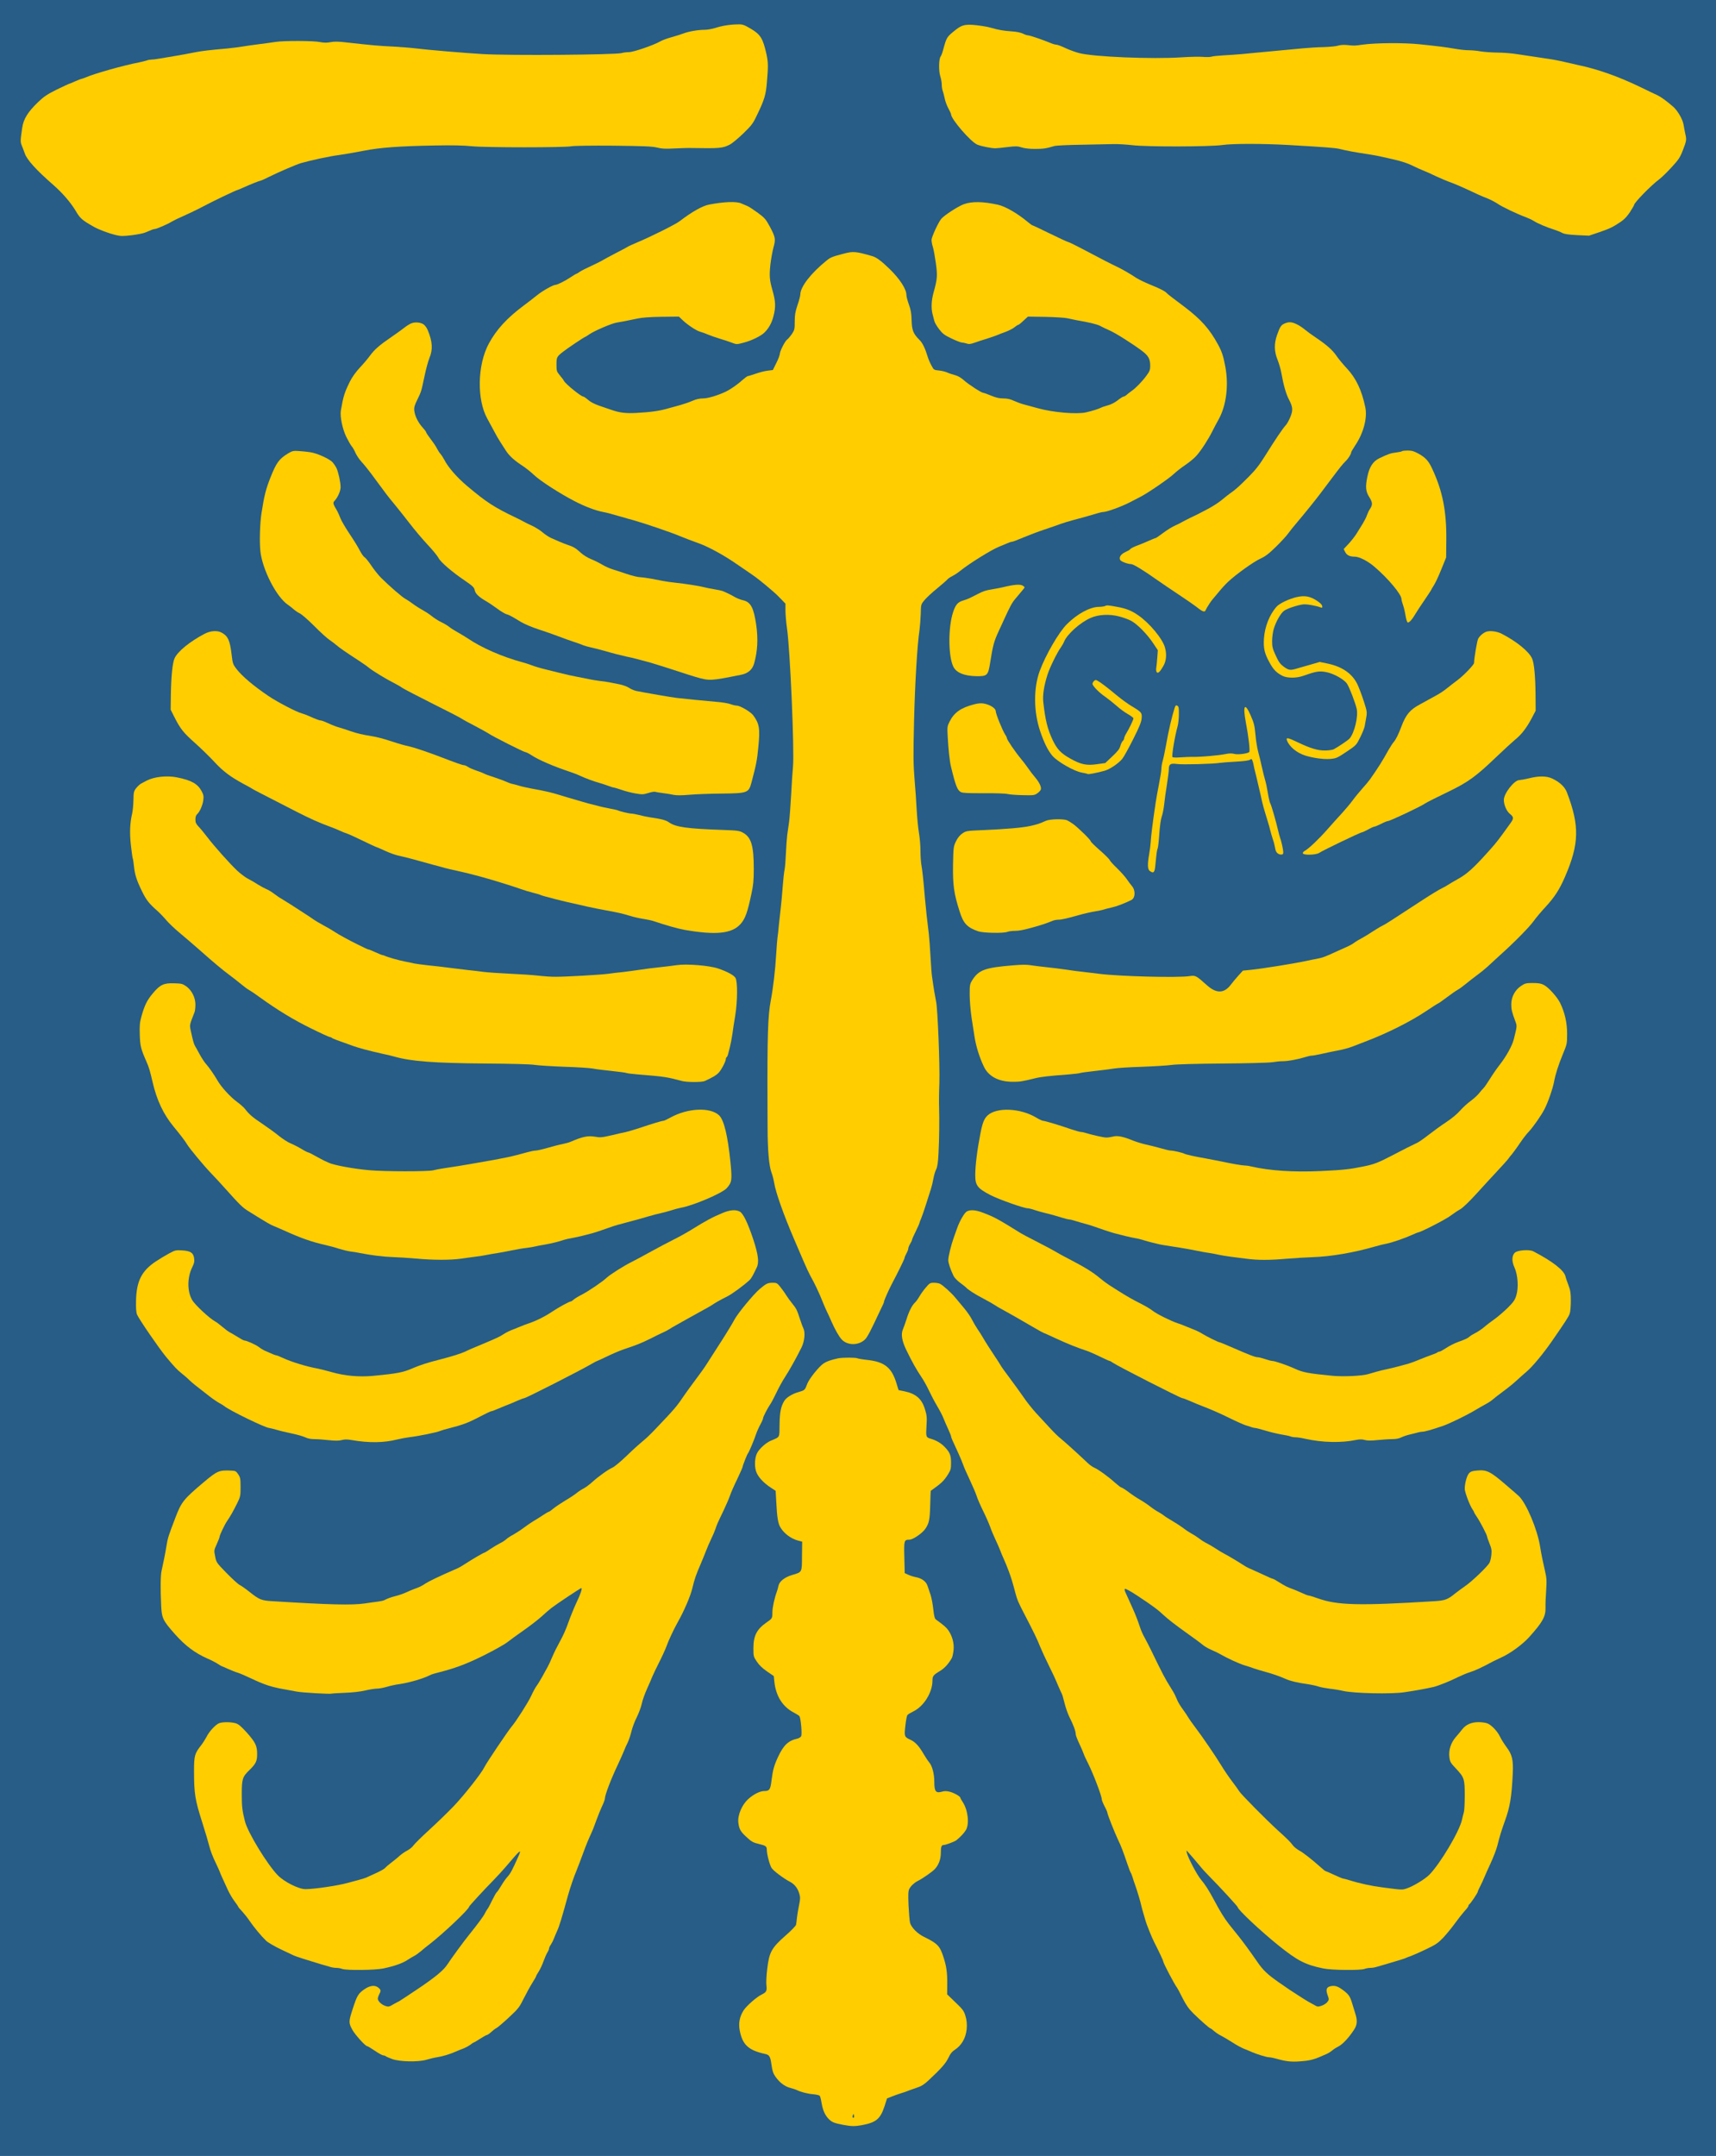 <svg xmlns="http://www.w3.org/2000/svg" version="1.0" width="1844pt" height="2316pt" viewBox="0 0 1844 2316" preserveAspectRatio="xMidYMid meet">
  <g transform="translate(0,2316) scale(0.1,-0.1)" stroke="none">
    <path stroke="none" d="M0 11580 l0 -11580 9220 0 9220 0 0 11580 0 11580 -9220 0 -9220 0 0 -11580z" fill="#275d87" id="275d87-000001"/>
    <path stroke="none" d="M8062 22855 c111 -65 136 -105 175 -280 18 -85 19 -126 4 -300 -11 -132 -26 -183 -98 -334 -51 -109 -61 -122 -155 -214 -56 -54 -122 -109 -147 -121 -77 -39 -106 -41 -416 -36 -38 1 -122 -2 -185 -5 -88 -5 -130 -3 -180 10 -53 13 -143 16 -470 20 -227 2 -424 -1 -447 -6 -69 -15 -927 -15 -1073 0 -85 9 -213 12 -400 8 -385 -7 -585 -22 -759 -56 -80 -16 -200 -37 -266 -46 -107 -14 -301 -56 -410 -87 -53 -16 -240 -96 -342 -147 -45 -23 -86 -41 -91 -41 -10 0 -115 -42 -190 -76 -29 -13 -55 -24 -57 -24 -13 0 -286 -131 -365 -174 -41 -23 -161 -81 -280 -134 -25 -12 -56 -28 -70 -36 -38 -24 -159 -76 -175 -76 -14 0 -38 -9 -105 -38 -19 -9 -84 -21 -145 -29 -96 -11 -118 -11 -175 3 -70 17 -176 57 -225 84 -133 75 -154 93 -201 174 -54 90 -142 193 -243 281 -179 156 -281 268 -304 335 -9 25 -23 63 -32 84 -17 41 -17 54 4 195 14 94 61 169 170 274 65 62 99 84 203 136 69 33 128 61 132 61 3 0 29 11 58 24 29 13 64 27 78 30 14 4 34 11 45 16 88 39 399 127 570 160 33 7 70 16 83 21 13 5 35 9 49 9 15 0 52 4 82 10 31 5 101 17 156 26 101 17 131 23 240 44 61 12 149 23 335 39 58 6 132 15 165 21 33 6 112 17 175 25 63 8 145 19 183 25 92 14 408 13 477 -2 41 -8 71 -8 111 -1 40 8 84 8 174 -3 268 -30 347 -37 495 -44 85 -5 193 -13 240 -19 114 -15 550 -52 730 -62 291 -17 1419 -8 1490 11 19 6 55 10 79 10 48 0 266 75 335 115 22 13 77 33 121 45 44 12 103 31 130 41 58 22 159 39 229 39 26 0 76 9 110 19 73 24 159 38 241 39 54 2 68 -3 137 -43z" fill="#ffcd00" id="ffcd00-000001"/>
    <path stroke="none" d="M10560 22880 c30 -4 73 -13 95 -20 72 -21 129 -31 215 -37 53 -3 99 -13 122 -24 21 -11 46 -19 56 -19 19 0 167 -51 246 -84 21 -9 47 -16 58 -16 11 0 54 -16 96 -36 42 -20 109 -44 147 -54 152 -41 787 -67 1100 -46 88 6 192 8 230 5 39 -4 80 -2 93 2 13 5 69 11 125 14 56 3 147 9 202 14 55 6 150 14 210 20 61 6 161 15 223 21 61 5 163 15 225 21 61 6 162 12 222 13 61 2 128 8 151 15 25 8 63 11 100 7 80 -8 79 -8 164 4 143 20 446 22 617 4 202 -21 267 -29 378 -48 50 -9 117 -16 150 -16 33 0 89 -5 125 -12 36 -6 117 -12 180 -13 63 0 162 -8 220 -18 130 -20 210 -32 320 -48 47 -6 131 -22 188 -36 57 -13 122 -28 145 -33 205 -43 423 -120 657 -232 80 -39 165 -80 190 -91 40 -19 96 -60 168 -122 48 -41 103 -134 113 -193 5 -31 14 -76 19 -100 15 -63 13 -75 -25 -173 -31 -81 -45 -102 -123 -187 -48 -52 -109 -112 -137 -132 -87 -66 -265 -248 -265 -272 0 -4 -20 -38 -44 -76 -32 -48 -61 -79 -101 -106 -89 -59 -113 -70 -230 -111 l-110 -37 -128 6 c-94 5 -136 11 -160 24 -18 10 -58 26 -89 36 -75 23 -174 65 -218 93 -19 12 -55 29 -80 38 -107 40 -257 112 -308 147 -24 16 -71 41 -105 55 -78 31 -107 44 -232 103 -55 26 -129 57 -165 70 -36 12 -108 43 -160 67 -52 25 -116 54 -143 64 -26 10 -69 30 -95 43 -64 32 -130 54 -237 78 -49 11 -108 24 -130 29 -22 5 -71 14 -110 20 -171 26 -235 38 -325 60 -45 10 -141 18 -540 41 -286 16 -603 16 -715 0 -134 -19 -804 -21 -965 -2 -69 8 -161 13 -205 12 -44 -1 -197 -4 -340 -7 -143 -2 -276 -8 -295 -14 -86 -26 -121 -31 -208 -31 -59 0 -111 6 -143 16 -43 14 -62 15 -152 4 -56 -7 -115 -13 -132 -13 -44 0 -152 22 -193 39 -70 29 -282 274 -282 326 0 6 -13 34 -28 62 -16 28 -35 78 -41 111 -7 33 -17 70 -22 83 -5 13 -9 41 -9 63 0 22 -7 63 -16 90 -18 55 -16 188 4 212 6 7 18 38 26 68 39 142 37 139 135 218 77 61 118 66 291 41z" fill="#ffcd00" id="ffcd00-000002"/>
    <path stroke="none" d="M7965 20975 c19 -8 50 -21 68 -29 17 -7 68 -41 112 -73 73 -54 85 -69 128 -148 60 -113 64 -135 38 -226 -11 -41 -26 -124 -33 -186 -12 -114 -8 -166 22 -268 35 -123 38 -182 11 -284 -18 -70 -50 -128 -96 -173 -37 -37 -136 -86 -220 -108 -78 -21 -79 -21 -129 -2 -28 11 -85 30 -126 42 -41 12 -100 33 -130 45 -30 13 -68 27 -85 31 -38 9 -137 74 -190 125 l-40 38 -185 -2 c-129 -2 -209 -8 -265 -20 -101 -21 -169 -35 -220 -43 -52 -8 -236 -87 -290 -124 -24 -17 -46 -30 -48 -30 -8 0 -192 -123 -237 -159 -67 -53 -70 -58 -70 -137 0 -68 2 -75 35 -115 20 -23 41 -51 46 -62 19 -34 182 -166 206 -167 7 0 30 -16 52 -35 25 -23 68 -45 122 -64 46 -16 104 -36 129 -44 89 -31 154 -39 266 -33 152 8 247 21 334 46 41 12 107 30 145 40 39 11 96 31 128 45 39 17 75 25 113 25 50 0 155 31 244 73 46 22 125 76 175 122 28 24 55 45 62 45 6 0 44 12 85 26 40 14 98 29 128 32 l55 7 37 75 c21 41 37 85 38 98 0 30 55 137 78 154 11 7 33 34 51 59 29 44 31 53 31 136 0 72 6 104 30 176 17 49 30 100 30 113 0 82 113 228 281 364 44 36 62 43 189 76 98 26 129 23 305 -28 44 -13 98 -53 185 -138 109 -106 180 -216 180 -278 0 -17 12 -63 27 -104 21 -57 27 -94 29 -169 3 -108 18 -144 84 -210 34 -33 61 -90 90 -185 7 -23 24 -63 39 -90 25 -48 27 -49 81 -54 30 -3 71 -13 90 -22 19 -9 57 -21 83 -28 31 -8 65 -28 95 -55 50 -45 189 -135 208 -135 6 0 44 -13 84 -30 52 -22 89 -30 131 -30 42 0 75 -7 115 -26 31 -14 80 -32 108 -39 28 -8 96 -26 151 -41 162 -45 415 -66 514 -44 67 15 136 37 163 51 11 6 44 17 74 25 33 8 74 30 105 54 28 22 56 40 63 40 7 0 21 8 32 18 10 10 35 28 54 42 44 30 114 102 163 169 31 43 37 58 37 101 0 74 -19 109 -91 163 -107 79 -280 189 -349 219 -36 16 -81 37 -100 48 -32 17 -116 37 -255 61 -27 5 -70 14 -95 20 -25 6 -130 13 -234 15 l-190 3 -48 -44 c-26 -25 -51 -45 -57 -45 -5 0 -23 -12 -40 -26 -17 -14 -60 -36 -95 -49 -36 -13 -80 -30 -98 -38 -18 -7 -67 -24 -108 -37 -41 -12 -99 -31 -129 -42 -43 -15 -60 -17 -84 -8 -17 5 -39 10 -50 10 -11 0 -61 19 -111 43 -78 37 -97 52 -134 100 -24 31 -48 71 -52 89 -5 18 -14 51 -19 73 -16 63 -13 145 9 226 43 153 45 186 26 325 -10 71 -24 148 -32 172 -8 23 -14 57 -14 75 0 31 76 195 106 228 36 40 180 133 240 155 88 32 206 30 366 -5 80 -17 211 -93 319 -183 25 -21 49 -38 52 -38 4 0 90 -40 191 -90 101 -49 188 -90 195 -90 6 0 64 -28 129 -62 271 -143 323 -169 402 -207 53 -25 137 -74 203 -118 27 -17 96 -50 155 -74 95 -38 157 -70 172 -90 5 -7 74 -60 189 -146 177 -134 269 -237 360 -405 42 -77 58 -128 79 -243 36 -198 9 -410 -70 -555 -23 -41 -55 -101 -71 -134 -44 -88 -120 -205 -169 -260 -23 -27 -77 -71 -118 -99 -41 -27 -97 -71 -125 -97 -49 -48 -287 -211 -362 -248 -21 -11 -74 -38 -118 -61 -83 -43 -242 -101 -279 -101 -11 0 -43 -7 -71 -16 -64 -20 -171 -50 -260 -73 -38 -10 -97 -28 -130 -40 -33 -12 -112 -40 -176 -61 -63 -21 -163 -59 -223 -84 -59 -25 -113 -46 -122 -46 -8 0 -33 -8 -57 -19 -23 -10 -58 -25 -77 -32 -79 -30 -324 -182 -420 -260 -25 -20 -63 -46 -86 -57 -22 -11 -47 -28 -54 -37 -8 -10 -58 -53 -111 -97 -54 -43 -114 -100 -135 -125 -38 -46 -38 -47 -40 -147 -2 -56 -8 -132 -13 -171 -25 -166 -49 -575 -59 -980 -9 -375 -8 -462 6 -635 8 -85 17 -227 22 -315 5 -88 16 -203 25 -255 9 -52 16 -139 16 -193 0 -54 5 -121 10 -150 10 -54 21 -153 39 -367 11 -120 20 -204 41 -375 5 -44 13 -154 18 -245 5 -91 12 -185 16 -210 12 -85 14 -95 24 -160 6 -36 15 -85 20 -110 17 -77 41 -682 35 -875 -4 -99 -5 -216 -3 -260 4 -131 2 -341 -6 -490 -5 -104 -12 -149 -25 -176 -10 -19 -24 -64 -30 -100 -6 -35 -18 -84 -26 -109 -8 -25 -31 -97 -51 -160 -20 -63 -44 -134 -54 -157 -11 -24 -19 -47 -19 -51 0 -5 -18 -45 -40 -90 -22 -44 -40 -85 -40 -91 0 -6 -9 -25 -20 -43 -11 -18 -20 -41 -20 -50 0 -10 -9 -33 -20 -53 -11 -20 -20 -41 -20 -48 0 -11 -72 -158 -138 -282 -30 -57 -82 -174 -82 -185 0 -6 -4 -18 -9 -28 -5 -9 -22 -46 -39 -82 -93 -200 -133 -278 -159 -301 -70 -65 -188 -64 -250 3 -28 31 -72 108 -107 188 -15 36 -37 83 -48 105 -11 21 -33 73 -50 115 -34 87 -90 205 -128 270 -14 25 -49 99 -77 165 -28 66 -75 174 -103 240 -110 257 -195 496 -211 597 -5 32 -18 84 -30 115 -26 68 -41 245 -41 483 0 85 -1 187 -1 225 -3 750 4 975 35 1135 25 130 49 332 58 495 5 77 11 158 14 180 4 22 11 87 16 145 6 58 15 139 20 180 5 41 14 140 20 220 6 80 15 165 21 190 5 25 11 104 14 175 3 72 10 159 14 195 5 36 14 99 20 140 6 41 15 172 22 290 6 118 15 256 20 305 16 170 -31 1265 -65 1490 -8 55 -15 136 -16 180 l0 80 -48 50 c-26 28 -66 66 -89 85 -113 97 -174 145 -233 185 -36 25 -117 80 -180 123 -122 83 -279 168 -370 201 -80 29 -190 71 -225 86 -79 34 -369 133 -490 167 -38 10 -85 23 -102 29 -18 5 -48 13 -65 18 -86 25 -116 33 -158 41 -80 15 -194 58 -306 116 -162 84 -371 219 -439 284 -33 32 -92 78 -131 103 -83 55 -135 103 -171 160 -14 23 -41 65 -59 92 -18 28 -48 79 -66 115 -19 36 -51 95 -71 131 -115 205 -108 579 15 807 82 152 195 275 376 410 46 34 112 85 145 112 57 46 171 110 196 110 20 0 105 43 163 82 31 21 60 38 63 38 4 0 20 9 36 21 16 11 71 39 122 62 50 23 108 52 127 64 19 11 85 47 145 78 61 31 115 60 120 64 6 5 51 25 100 46 148 62 411 193 457 228 133 102 247 166 317 179 160 31 292 36 346 13z" fill="#ffcd00" id="ffcd00-000003"/>
    <path stroke="none" d="M4554 19674 c14 -11 33 -37 42 -59 52 -126 57 -208 19 -300 -14 -33 -38 -123 -54 -200 -35 -164 -33 -159 -78 -252 -29 -59 -35 -81 -31 -115 7 -58 40 -125 88 -179 22 -24 40 -48 40 -54 0 -5 23 -39 50 -75 28 -36 57 -79 65 -97 9 -18 26 -45 39 -60 13 -15 31 -44 41 -63 41 -81 137 -190 245 -281 210 -177 291 -229 530 -343 30 -14 66 -33 80 -41 14 -8 55 -28 92 -45 37 -18 87 -49 111 -71 25 -21 64 -47 88 -58 24 -10 64 -28 89 -39 25 -11 68 -28 95 -37 59 -19 84 -35 141 -87 23 -21 70 -50 105 -64 35 -14 89 -41 119 -59 30 -18 80 -41 110 -50 30 -9 100 -32 156 -51 56 -19 119 -34 140 -34 21 -1 75 -8 119 -16 44 -9 103 -20 130 -25 28 -6 88 -14 135 -19 98 -10 259 -35 310 -49 19 -5 67 -15 105 -21 39 -6 79 -15 90 -19 40 -16 91 -41 130 -64 22 -13 64 -30 93 -36 80 -20 111 -80 138 -261 22 -154 15 -284 -22 -417 -19 -66 -64 -106 -137 -121 -334 -67 -340 -68 -492 -24 -38 11 -104 32 -145 46 -101 33 -298 96 -335 106 -110 31 -199 54 -260 66 -72 16 -129 30 -250 65 -38 11 -99 26 -135 34 -36 8 -74 19 -85 24 -11 6 -54 21 -96 35 -42 14 -116 40 -165 59 -49 19 -145 53 -214 75 -74 24 -154 58 -194 82 -102 62 -128 76 -157 83 -14 4 -57 30 -95 58 -38 28 -91 64 -119 80 -80 46 -116 81 -124 119 -6 30 -20 44 -106 103 -138 93 -261 199 -284 245 -10 20 -63 85 -118 143 -54 58 -141 161 -193 229 -52 67 -123 157 -158 199 -35 42 -77 94 -93 116 -16 22 -73 99 -126 170 -52 72 -115 150 -139 175 -23 25 -52 68 -64 95 -12 28 -30 59 -40 70 -10 11 -36 56 -58 100 -42 86 -70 220 -59 286 27 155 39 193 98 312 25 49 64 103 108 150 37 39 86 97 108 128 48 65 103 113 228 198 50 34 112 79 139 100 27 21 63 44 80 49 42 15 99 8 130 -14z" fill="#ffcd00" id="ffcd00-000004"/>
    <path stroke="none" d="M13930 19679 c25 -11 65 -37 90 -58 25 -21 81 -62 125 -91 112 -75 178 -134 219 -196 19 -28 68 -87 108 -130 100 -107 160 -233 199 -417 25 -116 -19 -281 -110 -415 -22 -34 -41 -65 -41 -70 0 -19 -31 -69 -61 -97 -31 -30 -59 -65 -179 -225 -35 -47 -79 -105 -98 -130 -45 -60 -161 -204 -244 -302 -37 -43 -81 -98 -97 -121 -16 -23 -74 -86 -128 -139 -78 -77 -113 -103 -168 -129 -72 -32 -262 -168 -348 -249 -27 -25 -74 -76 -105 -115 -31 -38 -60 -72 -63 -75 -11 -10 -66 -95 -72 -112 -10 -28 -31 -22 -94 28 -32 25 -119 85 -193 134 -74 49 -182 122 -239 162 -144 102 -252 168 -276 168 -38 1 -107 27 -117 44 -16 29 6 63 56 86 25 11 48 24 51 30 6 10 43 28 105 51 19 7 63 25 98 41 34 15 66 28 71 28 4 0 40 25 80 55 41 31 99 67 130 80 31 14 67 32 81 41 14 8 50 26 80 41 30 14 64 30 75 36 11 6 63 33 115 60 52 27 119 71 150 97 30 26 71 57 90 71 53 36 96 74 200 179 73 73 114 126 179 230 104 167 185 287 216 320 14 14 36 54 51 90 30 75 27 107 -16 190 -31 59 -59 159 -80 280 -7 41 -26 106 -41 144 -37 88 -39 174 -6 267 32 90 43 107 80 123 45 20 75 19 127 -5z" fill="#ffcd00" id="ffcd00-000005"/>
    <path stroke="none" d="M3335 18302 c76 -12 207 -72 240 -109 13 -15 32 -43 41 -62 20 -42 44 -152 44 -204 0 -41 -29 -108 -63 -145 -22 -24 -21 -31 27 -112 8 -14 23 -48 34 -77 11 -29 57 -106 101 -172 44 -65 93 -145 109 -178 17 -32 39 -64 51 -70 11 -7 44 -48 72 -90 29 -43 75 -101 103 -129 89 -89 230 -211 262 -227 17 -9 53 -33 80 -53 27 -21 73 -50 103 -66 29 -16 74 -45 100 -66 25 -21 72 -51 104 -66 32 -15 70 -38 85 -51 16 -13 55 -38 88 -56 32 -18 84 -49 114 -69 146 -99 367 -195 575 -252 22 -5 63 -18 90 -28 62 -23 103 -35 180 -54 33 -8 89 -22 125 -31 92 -23 136 -33 205 -46 33 -6 87 -17 120 -24 33 -7 87 -16 120 -20 33 -3 80 -10 105 -15 25 -5 74 -15 110 -22 35 -7 80 -24 100 -37 19 -13 53 -28 75 -33 88 -18 393 -71 435 -75 25 -2 110 -11 190 -20 80 -8 190 -18 245 -23 55 -4 120 -15 144 -24 24 -9 55 -16 68 -16 36 0 150 -67 177 -104 66 -90 75 -141 55 -341 -13 -142 -24 -194 -74 -382 -30 -111 -41 -115 -325 -118 -124 -1 -279 -7 -345 -13 -81 -7 -134 -7 -165 -1 -25 6 -76 14 -115 19 -38 5 -77 11 -85 14 -8 3 -41 -2 -74 -13 -52 -16 -66 -17 -135 -5 -42 7 -109 24 -149 38 -41 14 -80 26 -87 26 -7 0 -34 9 -61 19 -27 10 -69 24 -94 31 -62 17 -145 48 -206 76 -27 13 -77 32 -110 43 -170 56 -337 128 -409 176 -29 19 -60 35 -68 35 -17 0 -354 170 -396 200 -17 11 -83 48 -148 82 -65 33 -130 69 -146 80 -16 11 -155 83 -310 160 -155 78 -300 153 -323 168 -22 16 -67 41 -100 58 -71 35 -217 124 -259 158 -16 14 -61 45 -100 71 -155 101 -221 147 -250 173 -16 14 -50 39 -74 56 -25 16 -99 83 -164 149 -66 66 -136 127 -156 136 -20 9 -47 28 -61 40 -14 13 -44 37 -67 53 -123 83 -274 378 -295 575 -11 103 -5 300 12 409 30 193 47 258 98 387 63 157 91 195 187 254 45 27 57 30 115 26 36 -2 92 -8 125 -13z" fill="#ffcd00" id="ffcd00-000006"/>
    <path stroke="none" d="M15246 18285 c73 -41 106 -77 144 -160 112 -239 155 -456 152 -767 l-2 -187 -52 -128 c-28 -70 -64 -147 -80 -171 -15 -24 -28 -45 -28 -48 0 -3 -33 -52 -72 -110 -40 -58 -84 -125 -98 -149 -33 -58 -68 -97 -83 -92 -6 2 -17 35 -23 73 -6 38 -18 89 -27 114 -9 25 -17 54 -17 65 0 50 -144 222 -292 348 -70 60 -162 107 -210 107 -54 0 -85 15 -103 50 l-16 32 53 56 c29 32 69 82 87 112 19 30 48 78 65 105 17 28 38 68 45 90 8 22 21 51 31 65 32 47 31 71 -6 130 -39 62 -43 110 -20 221 21 103 61 164 128 196 94 45 124 56 180 62 31 4 61 10 64 14 4 4 32 7 62 7 44 0 67 -7 118 -35z" fill="#ffcd00" id="ffcd00-000007"/>
    <path stroke="none" d="M10995 16866 c18 -13 18 -16 4 -33 -9 -10 -25 -29 -35 -42 -10 -13 -36 -43 -56 -67 -34 -40 -55 -80 -123 -229 -12 -27 -36 -79 -53 -115 -51 -111 -62 -150 -92 -340 -22 -136 -31 -145 -144 -144 -134 2 -220 37 -252 103 -55 114 -56 426 -1 588 26 78 50 105 107 122 25 7 61 21 80 31 19 10 53 27 75 38 65 33 86 40 160 52 39 6 86 16 105 20 131 32 197 37 225 16z" fill="#ffcd00" id="ffcd00-000008"/>
    <path stroke="none" d="M14145 16711 c40 -26 61 -46 63 -61 3 -17 0 -21 -11 -17 -56 21 -156 39 -196 34 -60 -8 -169 -44 -202 -68 -36 -25 -89 -119 -111 -194 -10 -33 -18 -92 -18 -132 0 -61 5 -82 39 -155 30 -67 48 -91 82 -117 59 -43 73 -45 154 -20 39 11 108 31 154 44 l83 24 87 -18 c164 -35 274 -116 326 -241 30 -71 56 -146 81 -230 13 -44 14 -65 5 -110 -6 -30 -13 -71 -16 -90 -3 -19 -24 -73 -48 -120 -42 -85 -42 -85 -148 -156 -100 -67 -110 -71 -175 -77 -71 -5 -178 9 -267 36 -91 29 -171 94 -197 162 -14 36 7 33 115 -19 138 -66 219 -90 297 -88 38 0 78 7 90 13 46 24 154 97 170 115 52 59 95 236 77 319 -15 66 -78 231 -104 270 -33 48 -142 109 -224 125 -76 14 -107 9 -249 -41 -71 -25 -171 -25 -221 1 -64 32 -98 68 -139 143 -54 99 -66 150 -60 255 8 128 60 260 137 346 32 35 134 83 216 102 84 19 139 9 210 -35z" fill="#ffcd00" id="ffcd00-000009"/>
    <path stroke="none" d="M12004 16641 c95 -17 154 -40 225 -89 123 -84 264 -254 290 -349 20 -72 14 -143 -18 -198 -37 -65 -59 -84 -72 -64 -5 8 -7 28 -4 44 3 17 8 66 11 110 l6 80 -50 75 c-64 97 -173 208 -239 242 -28 15 -87 36 -131 47 -101 26 -220 20 -302 -17 -112 -49 -251 -173 -285 -254 -7 -18 -22 -44 -32 -58 -38 -50 -122 -219 -146 -296 -38 -117 -54 -221 -46 -295 22 -196 45 -290 101 -409 47 -98 88 -142 186 -197 116 -66 178 -79 292 -62 l87 12 75 71 c58 54 79 81 87 112 6 23 18 47 26 54 8 7 15 20 15 29 0 9 10 32 22 51 31 51 78 148 78 163 0 6 -28 28 -62 47 -34 19 -89 60 -122 90 -34 30 -87 72 -118 94 -64 42 -138 118 -138 140 0 8 7 22 16 30 12 13 20 14 37 4 31 -16 105 -72 208 -158 50 -41 122 -94 160 -116 107 -64 112 -70 107 -132 -4 -41 -24 -90 -92 -225 -48 -95 -100 -190 -117 -210 -41 -49 -134 -112 -190 -127 -79 -22 -172 -40 -180 -35 -4 3 -34 10 -66 16 -83 15 -262 118 -315 181 -48 57 -89 141 -130 262 -71 210 -73 461 -6 646 63 172 206 419 293 505 113 112 246 184 343 186 26 0 56 4 67 9 21 10 31 9 129 -9z" fill="#ffcd00" id="ffcd00-000010"/>
    <path stroke="none" d="M2378 16366 c72 -38 93 -83 112 -246 10 -87 14 -98 51 -146 60 -78 183 -182 344 -291 93 -63 307 -175 360 -187 16 -4 47 -16 70 -26 78 -35 118 -50 134 -50 9 0 45 -14 81 -31 36 -17 88 -37 115 -44 28 -8 82 -25 120 -39 74 -25 127 -38 240 -56 39 -6 120 -27 180 -47 117 -38 156 -49 220 -63 43 -9 205 -64 325 -110 174 -67 240 -90 256 -90 9 0 28 -8 42 -18 15 -11 59 -29 97 -42 39 -13 75 -28 81 -32 6 -4 53 -22 105 -38 52 -17 113 -40 136 -51 24 -10 48 -19 53 -19 6 0 39 -9 73 -19 34 -11 118 -29 187 -41 69 -12 166 -34 215 -49 50 -15 108 -33 130 -39 22 -6 85 -25 140 -41 55 -16 111 -32 125 -34 14 -3 43 -11 65 -17 22 -6 76 -18 119 -26 43 -8 83 -17 87 -20 16 -9 119 -34 144 -34 13 0 50 -7 82 -15 32 -9 85 -20 118 -25 129 -19 169 -30 204 -54 74 -52 193 -68 590 -82 146 -5 169 -9 205 -29 89 -49 116 -139 116 -390 0 -123 -5 -173 -25 -265 -43 -204 -66 -268 -117 -326 -92 -104 -266 -122 -607 -62 -59 10 -215 54 -321 91 -25 9 -78 20 -118 26 -40 6 -103 20 -140 32 -94 28 -121 34 -257 59 -66 12 -156 30 -200 40 -44 10 -91 21 -105 24 -131 27 -385 92 -402 102 -5 4 -42 14 -81 24 -40 10 -99 28 -132 40 -53 20 -271 88 -350 110 -16 5 -55 15 -85 24 -81 22 -176 46 -255 63 -38 8 -95 21 -125 29 -30 9 -86 24 -125 34 -38 10 -104 28 -145 40 -94 27 -158 43 -235 60 -33 8 -97 31 -141 52 -45 21 -85 38 -89 38 -3 0 -70 31 -148 69 -78 38 -153 72 -167 76 -14 4 -47 17 -75 30 -27 13 -75 32 -105 43 -113 41 -219 88 -365 163 -361 185 -471 241 -480 249 -5 4 -46 27 -90 50 -139 75 -220 136 -311 235 -49 53 -142 144 -207 202 -126 112 -159 153 -222 278 l-41 81 2 159 c3 195 17 338 38 389 31 75 162 182 325 268 61 32 134 37 179 14z" fill="#ffcd00" id="ffcd00-000011"/>
    <path stroke="none" d="M16137 16352 c163 -84 297 -194 328 -269 21 -51 34 -187 36 -388 l1 -170 -42 -80 c-55 -104 -111 -177 -180 -232 -30 -25 -127 -114 -215 -198 -199 -191 -291 -258 -485 -352 -123 -59 -256 -126 -266 -134 -34 -27 -377 -189 -399 -189 -8 0 -41 -13 -73 -30 -33 -16 -65 -30 -72 -30 -6 0 -37 -13 -67 -30 -30 -16 -59 -30 -64 -30 -18 0 -423 -195 -461 -221 -34 -25 -178 -28 -178 -4 0 8 10 20 23 26 41 22 157 133 245 234 48 55 117 131 153 170 36 39 87 100 113 135 26 36 74 94 106 130 33 36 69 80 82 98 84 119 134 198 198 314 21 36 46 75 56 86 23 25 53 86 83 167 49 129 92 181 201 239 19 10 55 30 80 44 25 14 70 38 100 55 30 16 78 48 106 71 29 23 84 66 124 96 63 48 170 160 170 178 1 53 32 236 44 260 15 29 53 63 86 75 40 15 117 5 167 -21z" fill="#ffcd00" id="ffcd00-000012"/>
    <path stroke="none" d="M10622 15588 c45 -17 78 -46 78 -67 0 -29 73 -209 102 -253 10 -14 18 -31 18 -38 0 -16 93 -152 150 -220 25 -30 61 -77 80 -105 18 -27 50 -69 71 -93 46 -53 72 -107 64 -132 -3 -11 -20 -30 -38 -42 -29 -21 -41 -23 -156 -20 -68 1 -141 7 -162 12 -22 6 -132 10 -256 9 -159 -1 -225 2 -245 11 -40 19 -58 65 -109 275 -14 56 -28 189 -35 321 -6 105 -5 112 20 162 49 98 122 149 261 185 66 17 101 16 157 -5z" fill="#ffcd00" id="ffcd00-000013"/>
    <path stroke="none" d="M12668 15487 c0 -45 -6 -102 -13 -127 -30 -105 -66 -323 -56 -333 5 -5 42 -6 82 -3 41 3 108 6 149 5 85 0 270 16 347 32 35 7 64 7 88 0 38 -10 140 3 159 20 11 10 -7 167 -36 317 -35 186 -12 222 51 78 36 -82 43 -109 52 -208 5 -62 19 -144 29 -183 11 -38 29 -113 40 -165 12 -52 27 -115 35 -140 8 -25 21 -86 29 -137 8 -51 20 -103 27 -115 13 -24 60 -188 84 -291 7 -32 17 -66 20 -75 13 -31 34 -127 35 -154 0 -23 -4 -28 -24 -28 -29 0 -54 22 -60 53 -3 12 -7 33 -10 47 -2 14 -11 45 -20 70 -8 25 -20 65 -26 90 -6 25 -17 65 -25 90 -47 154 -59 194 -75 275 -11 50 -33 144 -49 210 -17 66 -31 125 -31 132 0 6 -5 24 -10 38 -9 24 -12 25 -27 14 -11 -9 -62 -16 -152 -21 -75 -4 -152 -10 -171 -13 -75 -12 -408 -21 -465 -12 -68 9 -85 -2 -85 -59 0 -17 -9 -89 -20 -160 -12 -71 -25 -168 -30 -216 -5 -48 -17 -106 -26 -130 -10 -26 -20 -99 -26 -183 -5 -77 -13 -149 -18 -160 -8 -19 -11 -40 -26 -192 -7 -68 -20 -78 -59 -49 -24 17 -25 74 -6 181 7 39 14 95 16 125 4 74 23 223 54 430 5 36 21 123 35 195 14 71 26 145 26 165 0 20 6 59 14 86 8 27 24 103 36 169 27 155 64 312 93 402 9 26 14 30 28 22 15 -8 18 -22 17 -92z" fill="#ffcd00" id="ffcd00-000014"/>
    <path stroke="none" d="M1902 14809 c155 -31 223 -69 265 -149 20 -37 23 -54 18 -94 -7 -56 -38 -126 -66 -152 -13 -11 -19 -30 -19 -58 0 -32 7 -47 34 -76 19 -19 61 -70 93 -112 76 -100 243 -287 324 -363 36 -33 87 -71 114 -85 28 -14 75 -41 105 -61 30 -19 71 -41 90 -49 19 -7 58 -30 85 -51 28 -21 61 -44 75 -51 14 -8 59 -36 100 -62 41 -27 109 -70 150 -97 41 -26 86 -56 100 -67 14 -10 61 -38 105 -62 44 -23 98 -55 120 -70 39 -27 161 -93 240 -132 22 -10 57 -28 78 -38 22 -11 43 -20 48 -20 5 0 38 -13 74 -30 36 -16 70 -30 75 -30 6 0 18 -4 28 -9 26 -13 149 -48 217 -61 33 -6 76 -15 95 -20 19 -4 87 -13 150 -20 63 -6 165 -18 225 -26 61 -8 153 -19 205 -25 52 -5 129 -14 170 -20 41 -5 165 -14 275 -19 110 -5 250 -14 310 -21 61 -7 146 -13 190 -12 113 0 476 21 560 32 39 6 111 14 160 19 50 6 133 17 185 25 52 8 145 20 205 26 61 6 145 17 187 23 108 16 350 -4 445 -36 97 -33 167 -71 186 -100 24 -37 23 -250 -2 -404 -11 -64 -25 -155 -31 -202 -7 -47 -19 -110 -27 -140 -8 -30 -17 -65 -20 -78 -3 -12 -9 -25 -14 -28 -5 -3 -9 -12 -9 -19 0 -27 -49 -120 -79 -151 -26 -26 -57 -45 -148 -87 -31 -14 -189 -14 -243 0 -171 45 -184 47 -476 71 -61 5 -116 12 -121 15 -6 4 -77 13 -159 22 -82 8 -174 20 -204 26 -30 6 -165 15 -300 19 -135 5 -279 14 -320 20 -47 8 -247 13 -535 15 -554 5 -795 23 -975 74 -19 6 -78 20 -130 31 -148 33 -249 60 -322 86 -165 58 -214 77 -222 85 -6 5 -16 9 -23 9 -7 0 -97 41 -200 92 -185 90 -368 202 -549 333 -50 37 -104 73 -119 81 -15 7 -57 39 -93 69 -37 30 -90 72 -119 93 -66 48 -176 140 -322 270 -64 56 -159 138 -211 181 -52 43 -117 105 -144 137 -27 32 -70 77 -95 99 -88 77 -119 116 -164 208 -59 121 -77 177 -87 267 -4 41 -10 82 -14 90 -3 8 -12 74 -20 145 -14 133 -10 233 15 340 6 28 12 91 13 141 1 82 4 94 28 126 16 20 40 43 55 51 16 8 43 22 61 32 80 41 216 56 324 34z" fill="#ffcd00" id="ffcd00-000015"/>
    <path stroke="none" d="M16679 14797 c81 -38 136 -89 159 -149 137 -360 133 -552 -21 -908 -59 -136 -110 -215 -207 -321 -47 -50 -105 -119 -129 -153 -48 -67 -212 -233 -361 -366 -52 -47 -114 -104 -138 -127 -25 -23 -72 -61 -105 -85 -33 -24 -87 -66 -121 -94 -34 -28 -75 -58 -92 -67 -17 -9 -70 -46 -118 -82 -48 -36 -89 -65 -93 -65 -3 0 -63 -38 -133 -85 -158 -106 -408 -232 -625 -315 -60 -23 -130 -50 -155 -60 -52 -20 -111 -36 -195 -51 -33 -6 -97 -20 -142 -30 -45 -10 -92 -19 -105 -19 -13 0 -45 -7 -73 -16 -76 -24 -184 -44 -240 -44 -27 0 -79 -5 -115 -11 -37 -6 -270 -12 -535 -14 -278 -2 -501 -8 -545 -15 -41 -6 -185 -15 -320 -20 -135 -4 -270 -13 -300 -19 -30 -5 -122 -17 -204 -26 -82 -9 -154 -19 -159 -22 -6 -3 -60 -10 -121 -15 -216 -16 -302 -26 -366 -42 -134 -33 -161 -38 -242 -37 -149 1 -257 59 -306 164 -48 101 -85 220 -101 327 -5 36 -19 126 -31 200 -11 76 -20 184 -20 246 0 104 2 113 28 155 70 110 136 134 438 159 92 8 150 8 190 1 33 -5 109 -15 169 -21 61 -6 155 -18 210 -26 55 -9 141 -20 190 -25 50 -6 124 -15 165 -20 221 -28 845 -44 972 -25 65 10 70 7 189 -99 101 -90 184 -88 256 8 18 24 54 67 80 96 l49 54 79 8 c132 13 489 71 615 99 25 6 68 14 95 19 68 13 87 20 220 81 33 15 82 37 109 49 28 12 64 32 80 45 17 13 51 33 76 46 25 13 77 44 115 70 39 25 86 54 105 63 33 15 81 46 445 284 83 54 172 108 198 120 27 13 61 32 76 43 16 10 57 35 92 54 88 48 153 103 267 226 127 138 153 170 221 263 31 43 68 94 83 115 36 49 35 66 -7 99 -35 28 -65 96 -65 150 0 69 112 213 167 213 15 1 62 9 103 19 108 27 187 26 249 -2z" fill="#ffcd00" id="ffcd00-000016"/>
    <path stroke="none" d="M11467 14348 c15 -7 46 -26 68 -42 58 -44 185 -168 185 -182 0 -7 45 -51 100 -99 55 -48 102 -95 105 -105 3 -9 39 -49 80 -88 41 -40 88 -93 106 -120 18 -26 40 -56 51 -68 42 -47 39 -130 -4 -152 -74 -37 -161 -70 -213 -81 -33 -7 -71 -17 -85 -22 -14 -5 -56 -13 -95 -20 -38 -6 -115 -23 -170 -39 -141 -39 -189 -50 -224 -50 -17 0 -43 -5 -58 -11 -77 -31 -104 -40 -198 -67 -122 -34 -164 -42 -214 -42 -28 0 -62 -5 -78 -11 -41 -16 -256 -12 -310 6 -119 41 -161 84 -201 214 -62 193 -74 284 -71 501 4 191 5 196 32 253 20 40 42 66 70 85 38 26 48 27 206 34 260 11 439 26 526 46 78 18 90 22 165 55 43 19 188 22 227 5z" fill="#ffcd00" id="ffcd00-000017"/>
    <path stroke="none" d="M2002 12564 c59 -43 98 -120 98 -196 0 -31 -4 -67 -9 -80 -54 -137 -54 -137 -42 -196 25 -115 34 -147 46 -167 7 -11 29 -51 50 -90 21 -38 50 -83 65 -100 36 -40 90 -118 126 -180 40 -71 137 -177 210 -231 35 -25 74 -60 87 -77 44 -57 80 -89 187 -160 58 -39 138 -97 177 -129 40 -32 96 -69 125 -80 29 -12 82 -39 117 -60 34 -21 68 -38 74 -38 5 0 40 -17 76 -38 36 -20 80 -43 96 -51 17 -7 37 -17 46 -21 51 -26 273 -67 439 -81 161 -15 632 -15 685 -1 22 6 74 16 115 22 126 18 189 29 345 56 328 57 374 67 558 118 32 9 69 16 83 16 15 0 72 13 128 29 55 16 128 35 161 41 33 7 74 18 90 26 125 54 185 66 258 53 56 -10 73 -9 177 15 63 15 133 31 155 35 22 5 87 24 145 43 143 48 243 78 259 78 7 0 40 15 74 34 185 103 428 115 524 25 53 -51 93 -215 123 -509 18 -188 15 -211 -40 -273 -48 -55 -365 -190 -497 -212 -21 -4 -63 -15 -93 -25 -30 -10 -80 -23 -110 -30 -30 -6 -98 -24 -150 -39 -52 -16 -124 -36 -160 -45 -36 -10 -81 -22 -100 -27 -19 -6 -46 -13 -60 -16 -14 -3 -72 -22 -130 -43 -58 -21 -123 -42 -145 -48 -22 -5 -69 -18 -105 -27 -36 -9 -87 -20 -115 -25 -27 -4 -66 -13 -85 -19 -59 -20 -132 -38 -205 -51 -38 -6 -86 -15 -105 -20 -19 -5 -62 -12 -95 -16 -33 -3 -103 -15 -155 -26 -52 -11 -122 -24 -155 -29 -33 -5 -82 -13 -110 -19 -27 -6 -85 -15 -127 -20 -43 -6 -115 -15 -160 -22 -109 -15 -298 -15 -478 2 -80 7 -192 14 -250 16 -98 3 -237 20 -355 44 -27 6 -72 13 -100 16 -27 4 -82 17 -121 29 -38 13 -104 31 -145 40 -147 33 -268 75 -454 160 -33 15 -78 34 -100 43 -37 14 -78 38 -277 162 -64 40 -90 66 -255 250 -36 41 -103 113 -148 160 -83 87 -231 266 -256 309 -17 30 -75 106 -144 189 -108 131 -180 282 -225 477 -28 122 -40 161 -66 220 -60 136 -68 167 -72 290 -3 101 0 133 19 200 33 117 60 172 123 246 76 91 116 110 228 106 79 -2 90 -5 130 -33z" fill="#ffcd00" id="ffcd00-000018"/>
    <path stroke="none" d="M16589 12580 c50 -25 145 -130 176 -194 50 -102 75 -212 75 -331 0 -108 -1 -112 -46 -220 -47 -114 -80 -217 -94 -295 -14 -75 -66 -224 -103 -295 -35 -68 -119 -188 -167 -240 -26 -27 -66 -79 -90 -115 -41 -61 -98 -139 -111 -150 -3 -3 -12 -15 -20 -27 -9 -13 -63 -73 -121 -135 -58 -62 -161 -174 -228 -248 -76 -83 -141 -145 -169 -161 -26 -14 -71 -45 -101 -67 -56 -43 -328 -182 -355 -182 -2 0 -30 -12 -62 -26 -76 -35 -216 -83 -273 -94 -25 -4 -76 -17 -115 -28 -232 -68 -484 -111 -680 -117 -66 -2 -192 -10 -280 -17 -180 -16 -312 -16 -430 0 -44 6 -118 15 -165 21 -47 6 -105 16 -130 21 -25 6 -72 15 -105 20 -33 4 -94 16 -135 24 -41 9 -120 23 -175 32 -188 29 -210 33 -235 39 -14 3 -45 11 -70 17 -25 6 -65 17 -90 25 -25 8 -67 19 -95 23 -46 8 -122 26 -220 52 -22 6 -69 21 -105 33 -123 43 -155 54 -200 66 -25 6 -72 20 -104 30 -33 11 -67 19 -76 19 -9 0 -46 9 -81 20 -71 22 -109 33 -184 51 -27 6 -75 20 -106 30 -30 11 -64 19 -75 19 -41 0 -307 94 -399 141 -141 73 -165 104 -165 215 0 105 21 272 56 450 21 110 40 158 76 191 97 91 353 80 524 -23 31 -19 64 -34 72 -34 18 0 176 -47 303 -91 47 -16 94 -29 104 -29 10 0 32 -4 49 -10 75 -23 195 -50 225 -50 18 0 51 5 74 11 48 12 108 -1 216 -45 35 -14 96 -32 135 -41 39 -8 109 -26 156 -39 47 -14 97 -26 112 -26 28 0 131 -24 148 -35 12 -7 117 -31 230 -50 47 -9 117 -22 155 -30 126 -27 232 -45 258 -45 15 0 46 -4 69 -10 205 -47 455 -63 751 -50 236 11 312 19 457 49 112 22 161 41 301 114 126 66 231 119 279 141 19 9 75 48 123 86 49 38 132 99 186 134 59 39 119 88 150 124 29 33 81 81 116 106 35 26 76 64 91 84 16 20 36 44 45 52 10 9 40 52 67 96 27 44 75 114 108 156 71 91 134 205 151 273 37 149 36 142 15 198 -35 95 -42 123 -42 178 0 79 40 154 104 197 44 29 55 32 128 32 58 0 89 -5 117 -20z" fill="#ffcd00" id="ffcd00-000019"/>
    <path stroke="none" d="M7949 10145 c37 -19 86 -120 146 -300 54 -165 64 -248 36 -303 -5 -9 -19 -39 -32 -65 -13 -27 -32 -57 -44 -68 -64 -59 -188 -150 -240 -176 -76 -38 -133 -70 -165 -93 -14 -9 -59 -35 -100 -57 -41 -22 -109 -60 -150 -83 -41 -23 -100 -56 -130 -73 -30 -16 -66 -38 -80 -47 -14 -9 -43 -25 -65 -34 -22 -10 -85 -40 -139 -68 -98 -48 -140 -65 -286 -114 -41 -14 -121 -48 -176 -75 -56 -27 -104 -49 -107 -49 -3 0 -32 -15 -64 -34 -120 -70 -702 -366 -720 -366 -7 0 -41 -13 -75 -28 -35 -16 -90 -39 -123 -51 -33 -13 -79 -32 -102 -42 -24 -11 -48 -19 -54 -19 -6 0 -58 -25 -116 -55 -131 -69 -186 -90 -343 -130 -36 -9 -74 -20 -85 -25 -42 -18 -233 -57 -335 -69 -36 -5 -94 -15 -130 -24 -146 -37 -305 -39 -496 -6 -44 8 -73 7 -103 -1 -30 -8 -68 -8 -136 -1 -52 6 -122 11 -155 11 -40 0 -74 7 -98 19 -20 10 -84 29 -142 41 -58 12 -134 30 -170 41 -36 10 -70 19 -76 19 -40 0 -431 190 -484 235 -8 7 -33 22 -55 34 -22 12 -69 44 -105 72 -145 112 -186 145 -216 174 -16 17 -52 48 -80 70 -53 43 -71 62 -167 176 -75 90 -293 407 -314 457 -10 25 -13 66 -11 156 6 207 61 314 212 415 39 26 102 64 141 85 66 36 74 38 140 34 93 -6 122 -25 131 -84 5 -36 1 -54 -21 -99 -54 -110 -54 -258 0 -350 31 -54 189 -200 251 -233 12 -6 45 -31 73 -55 28 -24 63 -50 78 -58 16 -8 55 -31 87 -51 33 -21 65 -38 71 -38 23 0 120 -43 155 -69 19 -15 46 -31 60 -38 84 -38 121 -53 131 -53 5 0 38 -13 72 -29 88 -41 255 -92 362 -111 28 -5 100 -23 160 -40 137 -40 295 -54 445 -40 258 25 318 36 420 80 89 38 167 63 310 99 114 29 217 62 260 82 40 20 64 30 215 93 138 59 151 65 200 96 22 15 67 37 100 49 33 13 74 29 90 36 17 8 53 21 80 30 79 27 174 74 252 127 70 47 183 108 199 108 4 0 17 9 28 19 12 11 53 36 91 55 72 38 219 137 264 180 38 35 184 128 271 171 41 21 134 70 205 110 72 40 180 97 240 127 61 30 148 79 195 108 159 99 227 135 335 180 78 33 141 38 184 15z" fill="#ffcd00" id="ffcd00-000020"/>
    <path stroke="none" d="M10553 10136 c132 -49 166 -68 417 -224 14 -9 84 -46 155 -82 123 -63 192 -100 260 -140 17 -10 77 -42 135 -72 148 -78 224 -125 303 -191 26 -22 69 -54 95 -71 27 -17 69 -44 93 -59 89 -57 166 -101 249 -142 47 -24 103 -57 124 -74 43 -35 192 -109 271 -136 28 -9 64 -22 80 -30 17 -7 56 -23 87 -35 32 -12 77 -34 100 -49 48 -30 172 -91 185 -91 4 0 69 -26 143 -59 182 -79 239 -101 265 -101 12 0 48 -9 80 -20 32 -11 67 -20 77 -20 27 0 161 -46 238 -81 91 -43 148 -53 415 -79 115 -10 309 -1 375 18 19 6 60 17 90 26 30 9 80 21 110 27 30 6 87 20 125 30 39 11 88 24 110 30 22 6 77 26 121 45 45 18 103 41 130 50 27 9 53 20 59 25 5 5 15 9 23 9 8 0 40 18 72 39 31 21 89 51 129 65 80 29 103 40 123 58 7 7 34 24 60 37 26 13 70 42 97 65 26 23 77 61 112 86 35 25 98 79 140 120 63 63 78 84 93 134 26 82 17 221 -20 301 -30 66 -29 125 4 158 28 27 156 37 198 15 210 -109 332 -205 347 -271 2 -12 16 -53 31 -92 22 -58 26 -86 26 -171 0 -56 -5 -116 -12 -135 -11 -33 -48 -90 -193 -299 -93 -134 -209 -274 -274 -328 -31 -26 -79 -69 -108 -96 -29 -27 -92 -78 -140 -113 -48 -36 -99 -75 -113 -88 -14 -12 -47 -35 -75 -49 -27 -15 -79 -44 -115 -66 -90 -54 -273 -143 -345 -168 -121 -41 -195 -62 -218 -62 -13 0 -37 -4 -53 -9 -16 -5 -54 -14 -84 -21 -30 -7 -72 -21 -92 -31 -24 -13 -59 -19 -100 -19 -35 0 -105 -5 -157 -10 -66 -7 -106 -7 -135 1 -29 8 -55 8 -91 1 -161 -34 -366 -29 -550 12 -38 9 -84 16 -102 16 -18 0 -42 4 -55 9 -13 5 -57 15 -98 21 -41 7 -118 25 -170 41 -53 16 -103 29 -112 29 -10 0 -27 4 -40 9 -13 5 -41 14 -63 20 -22 7 -103 43 -180 81 -77 38 -189 88 -250 111 -60 23 -138 55 -173 71 -34 15 -69 28 -76 28 -20 0 -696 345 -746 380 -15 11 -32 20 -36 20 -5 0 -53 22 -109 49 -55 27 -118 54 -140 61 -93 30 -208 76 -326 131 -69 32 -128 59 -132 59 -3 0 -55 28 -114 63 -150 88 -269 155 -331 189 -30 15 -66 37 -82 48 -16 11 -73 44 -127 72 -83 43 -164 95 -183 118 -3 4 -30 25 -62 49 -31 23 -63 56 -71 74 -35 73 -57 140 -57 170 0 39 30 161 59 242 12 33 29 80 37 104 27 76 79 166 105 178 37 19 92 15 162 -11z" fill="#ffcd00" id="ffcd00-000021"/>
    <path stroke="none" d="M8383 9338 c19 -24 48 -63 63 -88 16 -25 45 -66 65 -90 46 -57 53 -70 84 -166 14 -43 31 -90 38 -103 22 -44 13 -140 -20 -206 -54 -109 -126 -239 -175 -314 -27 -41 -69 -117 -94 -170 -25 -52 -53 -106 -63 -120 -30 -43 -81 -141 -81 -156 0 -8 -13 -38 -29 -67 -16 -29 -36 -74 -45 -100 -21 -65 -79 -202 -87 -208 -8 -6 -59 -135 -59 -148 0 -6 -27 -66 -59 -134 -33 -67 -67 -145 -76 -173 -9 -27 -41 -102 -71 -165 -67 -139 -69 -144 -86 -195 -7 -22 -28 -71 -47 -110 -18 -38 -44 -97 -56 -130 -13 -33 -36 -91 -53 -130 -52 -120 -69 -168 -92 -266 -20 -84 -87 -242 -159 -369 -41 -73 -99 -197 -119 -255 -12 -33 -48 -112 -80 -175 -32 -63 -64 -131 -72 -150 -7 -19 -33 -79 -57 -132 -24 -53 -50 -126 -57 -162 -8 -36 -32 -101 -54 -145 -22 -43 -48 -112 -57 -152 -10 -41 -28 -94 -40 -119 -13 -25 -29 -61 -36 -80 -7 -19 -37 -86 -66 -149 -76 -159 -143 -334 -143 -373 0 -9 -13 -46 -30 -80 -16 -35 -43 -101 -60 -148 -34 -94 -36 -99 -75 -185 -25 -55 -56 -135 -107 -275 -11 -30 -26 -68 -33 -85 -24 -55 -67 -179 -91 -265 -71 -257 -93 -330 -116 -380 -13 -30 -31 -71 -38 -90 -7 -19 -22 -47 -32 -62 -10 -14 -18 -32 -18 -40 0 -7 -8 -27 -19 -44 -10 -16 -28 -59 -41 -94 -12 -34 -35 -84 -51 -109 -16 -24 -29 -48 -29 -53 0 -4 -18 -34 -39 -68 -21 -33 -62 -107 -91 -165 -49 -99 -60 -113 -160 -206 -59 -55 -119 -106 -133 -114 -15 -7 -41 -27 -59 -44 -18 -17 -38 -31 -44 -31 -6 0 -39 -18 -73 -40 -34 -22 -64 -40 -68 -40 -3 0 -21 -11 -38 -25 -18 -13 -52 -32 -76 -41 -24 -9 -62 -24 -84 -34 -54 -25 -139 -51 -200 -60 -27 -4 -77 -16 -110 -26 -89 -27 -289 -23 -371 7 -32 12 -63 25 -69 30 -5 5 -17 9 -26 9 -10 0 -50 22 -91 50 -40 27 -78 50 -84 50 -18 0 -128 122 -156 172 -43 78 -43 90 3 230 45 140 59 163 124 208 59 41 112 48 148 20 31 -25 33 -34 12 -74 -8 -15 -15 -37 -15 -47 0 -26 39 -64 82 -78 33 -11 40 -9 87 19 29 16 54 30 57 30 2 0 93 60 202 133 189 127 277 200 318 262 38 59 180 254 235 321 95 118 154 198 169 229 8 17 20 37 27 46 8 9 31 52 52 96 22 45 44 84 50 87 6 4 27 35 47 69 20 34 51 79 70 99 30 34 48 67 110 206 45 100 29 87 -131 -102 -32 -38 -93 -104 -134 -146 -105 -107 -261 -276 -261 -284 0 -26 -286 -296 -430 -406 -25 -19 -64 -50 -86 -70 -23 -19 -54 -42 -70 -50 -16 -8 -51 -29 -79 -47 -54 -35 -138 -64 -255 -89 -89 -19 -398 -22 -443 -5 -16 6 -43 11 -61 11 -18 0 -46 4 -62 9 -16 5 -63 18 -104 30 -112 33 -273 84 -290 93 -8 4 -71 34 -140 66 -69 33 -141 75 -160 93 -52 50 -131 145 -178 214 -22 33 -59 79 -81 103 -23 23 -41 45 -41 49 0 3 -18 30 -40 59 -22 29 -53 82 -70 118 -16 36 -43 95 -60 131 -16 36 -30 68 -30 71 0 3 -21 48 -46 101 -26 52 -55 129 -65 171 -10 41 -43 152 -73 246 -81 254 -91 315 -91 566 0 160 7 184 79 275 17 22 42 62 56 88 28 57 94 128 133 145 36 15 128 15 179 0 31 -9 59 -33 119 -99 93 -105 112 -142 112 -229 1 -78 -13 -107 -83 -175 -75 -73 -82 -95 -82 -261 0 -130 5 -174 34 -289 30 -120 240 -464 353 -580 70 -72 227 -150 299 -149 100 1 350 38 456 68 30 8 82 22 115 31 33 9 69 20 80 25 11 5 58 27 105 48 47 21 92 47 100 57 8 10 37 35 65 56 27 21 68 53 89 73 21 19 59 45 83 57 25 13 55 38 67 56 13 18 89 93 170 167 81 74 199 188 262 254 111 116 299 355 329 418 21 45 257 395 295 439 44 51 176 257 207 325 18 40 44 88 56 105 13 16 41 62 62 100 21 39 47 86 58 105 11 19 35 70 53 114 18 43 56 118 83 167 28 48 68 138 89 201 22 62 61 157 86 211 45 93 66 157 52 157 -8 0 -267 -172 -321 -214 -22 -17 -69 -58 -105 -91 -36 -33 -122 -99 -190 -147 -69 -48 -147 -105 -175 -127 -27 -22 -131 -81 -230 -131 -177 -90 -306 -141 -455 -181 -41 -11 -89 -23 -105 -28 -17 -4 -39 -13 -50 -19 -64 -33 -216 -78 -319 -93 -39 -5 -101 -18 -137 -29 -36 -11 -85 -20 -107 -20 -23 0 -80 -9 -128 -20 -54 -13 -138 -22 -221 -25 -74 -3 -138 -7 -142 -9 -12 -6 -316 11 -371 22 -30 6 -86 16 -125 23 -96 16 -172 36 -232 60 -13 5 -33 13 -45 18 -13 5 -61 27 -108 49 -47 22 -103 46 -125 53 -22 6 -68 25 -103 40 -34 16 -65 29 -67 29 -3 0 -23 12 -45 26 -22 15 -73 41 -113 58 -132 59 -236 136 -345 259 -132 148 -144 174 -150 307 -9 184 -7 334 5 380 15 65 39 183 53 270 13 78 18 97 95 297 64 168 86 196 300 377 150 126 167 134 300 128 46 -2 52 -6 75 -40 22 -33 25 -47 25 -137 0 -95 -2 -104 -37 -175 -39 -79 -78 -148 -108 -190 -24 -34 -80 -151 -80 -167 0 -7 -14 -44 -31 -81 -30 -66 -30 -68 -17 -132 12 -64 14 -67 122 -178 61 -62 124 -120 141 -128 16 -8 64 -41 105 -74 107 -85 128 -94 250 -101 614 -38 853 -44 990 -24 52 8 117 17 144 20 27 4 56 10 65 15 42 21 70 31 124 45 32 8 82 25 110 38 29 14 68 30 87 37 54 19 82 32 125 61 33 22 154 80 295 141 14 6 36 16 50 22 14 6 50 27 80 47 72 47 194 119 204 119 4 0 33 17 64 39 31 21 77 48 102 61 25 12 56 32 70 45 14 13 48 35 77 50 28 16 78 48 110 72 32 24 78 56 103 71 25 14 71 43 102 64 31 21 61 38 66 38 4 0 26 15 48 34 22 18 78 56 124 84 47 27 103 64 125 82 22 18 57 41 78 51 21 11 61 41 90 67 68 62 175 138 220 157 19 8 89 66 155 130 66 64 142 132 168 153 27 20 84 75 129 122 223 234 234 247 324 380 25 36 79 110 120 165 42 55 95 129 117 165 23 36 92 144 154 240 62 96 125 201 141 232 34 66 206 275 275 333 68 57 83 64 136 65 43 0 49 -3 81 -42z" fill="#ffcd00" id="ffcd00-000022"/>
    <path stroke="none" d="M10103 9368 c33 -17 128 -103 167 -153 19 -23 61 -73 92 -110 31 -37 69 -92 83 -121 15 -30 42 -76 61 -104 19 -27 43 -65 53 -83 28 -49 92 -149 136 -214 22 -32 46 -70 54 -84 7 -15 54 -80 103 -145 49 -66 116 -158 149 -206 32 -48 93 -124 135 -170 42 -46 109 -118 148 -160 39 -43 91 -94 116 -113 41 -33 183 -161 285 -258 22 -22 55 -45 73 -53 42 -17 150 -95 223 -161 33 -29 64 -53 71 -53 7 -1 42 -23 78 -50 35 -27 91 -64 123 -82 32 -18 81 -51 109 -73 28 -22 67 -48 87 -58 20 -11 45 -27 56 -36 11 -10 54 -37 95 -61 41 -24 93 -58 115 -75 22 -18 63 -45 90 -60 28 -15 66 -40 85 -55 19 -15 55 -38 80 -50 25 -13 70 -39 100 -59 30 -20 68 -43 85 -51 35 -18 144 -82 200 -119 22 -15 51 -31 65 -37 14 -6 36 -16 50 -22 14 -6 64 -29 112 -51 47 -23 90 -41 95 -41 6 0 36 -17 69 -38 64 -40 90 -53 144 -72 19 -7 63 -25 97 -41 34 -16 68 -29 76 -29 8 0 52 -14 98 -30 209 -75 443 -81 1249 -31 116 7 146 17 225 82 28 22 77 58 110 81 70 47 240 210 261 250 8 15 17 53 20 85 5 48 2 69 -20 122 -14 36 -26 69 -26 75 0 16 -76 162 -110 211 -17 24 -30 47 -30 50 0 4 -8 19 -18 33 -29 42 -82 184 -82 218 0 58 22 139 44 165 18 21 34 27 90 32 101 10 143 -11 305 -151 75 -64 141 -121 146 -127 80 -81 195 -354 224 -535 16 -97 28 -155 53 -264 18 -77 20 -104 13 -210 -5 -66 -8 -149 -7 -184 3 -97 -31 -158 -177 -320 -71 -78 -200 -173 -296 -216 -33 -15 -73 -35 -90 -43 -116 -63 -189 -97 -245 -115 -36 -11 -95 -36 -132 -54 -89 -45 -213 -94 -263 -106 -88 -20 -181 -37 -315 -57 -140 -21 -538 -12 -655 14 -38 9 -104 20 -145 24 -41 5 -95 15 -120 23 -25 9 -83 21 -130 28 -97 13 -174 32 -222 53 -65 29 -145 57 -223 78 -44 12 -98 28 -120 36 -22 9 -67 23 -100 33 -56 16 -192 79 -260 119 -16 10 -59 31 -95 46 -36 16 -78 40 -95 55 -16 15 -102 77 -190 140 -88 62 -187 139 -220 170 -73 69 -133 113 -294 219 -69 46 -128 78 -133 73 -5 -5 -2 -21 6 -38 8 -16 24 -51 36 -79 12 -27 32 -72 45 -100 28 -62 51 -122 76 -197 10 -32 32 -81 49 -110 16 -29 46 -87 66 -128 127 -262 154 -314 215 -410 19 -30 40 -66 46 -80 6 -14 18 -41 27 -61 9 -20 35 -63 60 -96 24 -33 49 -71 56 -84 7 -13 39 -58 70 -99 77 -101 224 -316 285 -417 28 -46 79 -122 115 -169 36 -47 71 -96 77 -107 18 -31 288 -304 412 -417 116 -105 136 -126 167 -167 12 -15 41 -38 64 -51 43 -22 140 -99 230 -179 26 -24 50 -43 54 -43 3 0 45 -18 92 -40 47 -22 91 -40 96 -40 6 0 38 -9 72 -19 104 -33 239 -62 351 -76 215 -28 211 -28 262 -11 70 23 198 101 244 148 118 122 321 463 349 588 7 30 16 68 21 84 5 16 9 96 9 178 0 178 -5 194 -94 289 -59 62 -65 73 -71 123 -10 75 16 155 69 216 23 26 54 63 69 83 40 51 99 77 175 77 35 0 78 -6 97 -14 45 -19 108 -86 135 -144 12 -26 42 -73 66 -106 64 -84 77 -141 70 -290 -12 -250 -30 -359 -85 -509 -35 -96 -56 -165 -81 -265 -10 -40 -43 -125 -73 -190 -30 -64 -60 -133 -68 -152 -7 -19 -26 -59 -41 -89 -15 -29 -28 -57 -28 -63 0 -12 -81 -132 -92 -136 -4 -2 -8 -9 -8 -15 0 -7 -19 -33 -43 -58 -23 -26 -69 -84 -102 -130 -33 -46 -89 -114 -124 -152 -57 -60 -80 -76 -185 -126 -67 -32 -139 -64 -161 -72 -22 -7 -44 -16 -50 -19 -10 -7 -89 -31 -225 -71 -41 -12 -88 -25 -104 -30 -16 -5 -44 -9 -62 -9 -18 0 -45 -5 -61 -11 -44 -17 -354 -14 -443 5 -195 40 -277 83 -485 250 -191 154 -435 383 -435 409 0 8 -201 227 -310 336 -31 31 -74 78 -95 105 -33 41 -123 145 -143 166 -3 3 -2 -8 2 -24 13 -55 107 -233 149 -284 51 -61 88 -120 142 -221 65 -122 112 -199 160 -260 25 -31 72 -90 105 -131 55 -69 122 -161 208 -285 55 -80 110 -131 221 -208 57 -40 111 -76 119 -82 9 -5 49 -31 88 -57 39 -26 88 -56 108 -68 20 -11 52 -29 72 -40 32 -19 39 -19 77 -6 23 8 51 26 61 40 19 25 19 27 2 75 -21 60 -12 85 35 95 46 9 78 -2 137 -47 56 -43 70 -64 92 -137 7 -25 21 -70 31 -101 28 -83 25 -132 -13 -187 -57 -86 -120 -152 -162 -174 -22 -11 -54 -31 -69 -44 -15 -13 -42 -30 -60 -38 -18 -7 -48 -21 -67 -29 -74 -33 -128 -45 -220 -51 -96 -7 -149 -1 -253 28 -32 9 -68 16 -81 16 -24 0 -132 33 -181 55 -16 7 -53 23 -82 34 -29 11 -90 44 -135 74 -46 29 -99 60 -119 70 -19 9 -51 30 -70 46 -19 17 -37 31 -41 31 -10 0 -108 86 -186 163 -47 47 -76 87 -114 162 -27 55 -54 105 -58 110 -28 35 -150 267 -150 285 0 9 -49 113 -94 200 -29 56 -86 198 -100 250 -8 30 -20 71 -26 90 -6 19 -13 46 -16 60 -7 36 -43 156 -64 215 -10 28 -24 68 -30 90 -7 22 -16 45 -20 50 -5 6 -19 44 -33 85 -52 152 -69 197 -102 265 -39 83 -115 275 -115 291 0 7 -13 38 -30 69 -16 31 -30 65 -30 74 0 37 -92 278 -149 391 -21 41 -42 86 -46 100 -4 14 -25 62 -46 107 -22 46 -39 91 -39 101 0 35 -25 102 -71 193 -15 31 -38 96 -50 145 -12 49 -25 94 -29 99 -4 6 -24 51 -45 100 -20 50 -64 144 -97 209 -33 66 -73 154 -90 195 -30 77 -66 152 -175 361 -61 118 -73 146 -91 215 -32 121 -43 158 -71 234 -17 46 -42 107 -55 135 -13 28 -29 67 -36 86 -7 19 -29 71 -50 115 -21 44 -48 108 -60 143 -12 34 -46 112 -77 174 -30 61 -61 133 -69 160 -8 26 -41 103 -73 171 -32 67 -64 140 -71 162 -7 22 -30 76 -50 120 -68 146 -80 175 -80 185 0 6 -14 41 -31 78 -17 37 -40 89 -50 115 -10 27 -40 85 -67 130 -27 45 -67 121 -89 168 -22 48 -60 115 -84 150 -49 72 -101 164 -160 287 -48 98 -59 171 -36 223 8 19 25 65 37 103 26 86 61 155 90 181 12 11 34 40 48 65 14 25 45 69 70 98 41 48 47 52 88 52 25 0 55 -5 67 -12z" fill="#ffcd00" id="ffcd00-000023"/>
    <path stroke="none" d="M9215 8568 c6 -3 57 -12 114 -18 178 -21 254 -83 304 -249 l23 -74 63 -13 c123 -25 188 -82 221 -194 20 -65 22 -89 16 -181 -7 -114 -5 -120 44 -134 57 -16 110 -46 149 -86 58 -60 71 -90 71 -174 0 -62 -4 -77 -31 -121 -47 -74 -69 -95 -187 -179 -1 -1 -4 -69 -6 -151 -4 -160 -12 -196 -51 -255 -31 -48 -134 -119 -173 -119 -57 0 -59 -8 -54 -192 l4 -167 37 -17 c20 -10 56 -21 81 -26 68 -13 114 -48 129 -99 8 -24 22 -67 32 -95 9 -28 22 -95 28 -150 8 -74 15 -102 29 -112 89 -65 110 -83 134 -117 42 -63 62 -137 55 -211 -4 -35 -12 -74 -19 -86 -36 -63 -78 -109 -128 -139 -70 -42 -80 -54 -80 -103 0 -127 -92 -275 -204 -330 -30 -15 -59 -32 -65 -40 -6 -7 -16 -58 -22 -114 -13 -116 -12 -121 56 -152 50 -23 90 -66 140 -152 20 -34 47 -75 60 -90 33 -39 55 -123 55 -211 0 -100 16 -122 78 -105 33 10 53 9 90 0 47 -13 112 -50 112 -65 0 -4 11 -24 25 -45 57 -86 74 -236 34 -302 -19 -32 -59 -74 -101 -108 -20 -16 -116 -52 -139 -52 -22 0 -29 -20 -29 -86 0 -66 -23 -128 -64 -172 -29 -31 -127 -99 -187 -130 -37 -19 -72 -53 -88 -84 -11 -22 -13 -59 -8 -175 4 -81 11 -165 16 -187 12 -50 80 -119 151 -153 145 -71 170 -96 210 -222 30 -94 40 -161 39 -281 l-1 -114 89 -86 c78 -74 91 -92 107 -144 29 -91 17 -202 -28 -276 -20 -34 -51 -67 -79 -85 -36 -23 -54 -45 -76 -92 -29 -60 -77 -114 -216 -244 -43 -40 -76 -61 -115 -73 -30 -10 -65 -22 -77 -27 -43 -17 -68 -26 -108 -38 -22 -7 -63 -21 -92 -33 l-51 -20 -27 -84 c-45 -137 -90 -174 -241 -203 -79 -14 -113 -14 -204 3 -98 19 -119 28 -154 62 -40 41 -63 91 -77 170 -6 38 -15 74 -20 80 -5 6 -37 14 -72 17 -57 4 -141 26 -177 46 -8 4 -39 14 -68 22 -60 15 -117 59 -161 123 -23 33 -32 62 -41 127 -12 88 -22 105 -70 115 -178 39 -242 99 -271 252 -15 78 -1 149 41 215 30 48 142 146 195 171 50 24 58 39 51 98 -4 29 0 111 9 181 21 176 46 222 196 354 60 52 111 105 113 116 3 12 7 47 10 77 4 30 11 78 17 105 20 99 21 114 5 162 -18 55 -52 95 -99 119 -67 35 -178 118 -196 148 -21 33 -51 149 -51 195 0 36 -12 45 -80 61 -69 16 -84 25 -143 80 -60 55 -75 83 -83 152 -9 78 38 190 107 252 57 52 126 86 172 86 55 0 66 16 77 110 15 117 27 162 70 255 60 129 111 177 212 199 15 4 32 15 37 25 12 21 -4 198 -19 216 -5 6 -30 22 -55 35 -125 64 -197 178 -214 335 l-6 60 -73 50 c-49 34 -85 68 -109 105 -36 53 -37 58 -37 145 0 133 36 204 144 278 58 40 60 42 60 107 0 51 22 153 49 225 6 17 13 43 16 59 10 48 66 93 148 117 108 32 104 24 105 204 l2 154 -43 11 c-76 20 -149 74 -189 139 -27 42 -38 109 -46 271 l-7 125 -49 32 c-87 57 -145 122 -163 182 -17 62 -12 144 13 192 23 45 93 109 144 131 105 45 95 27 97 176 2 133 14 191 50 252 22 37 86 77 155 96 65 19 68 21 92 87 21 56 126 187 177 221 34 22 77 37 154 54 45 10 195 10 210 0z" fill="#ffcd00" id="ffcd00-000024"/>
    <path stroke="none" d="M9165 437 c-4 -10 -5 -21 -1 -24 10 -10 18 4 13 24 -4 17 -4 17 -12 0z" fill="#275d87" id="275d87-000004"/>
  </g>
</svg>
